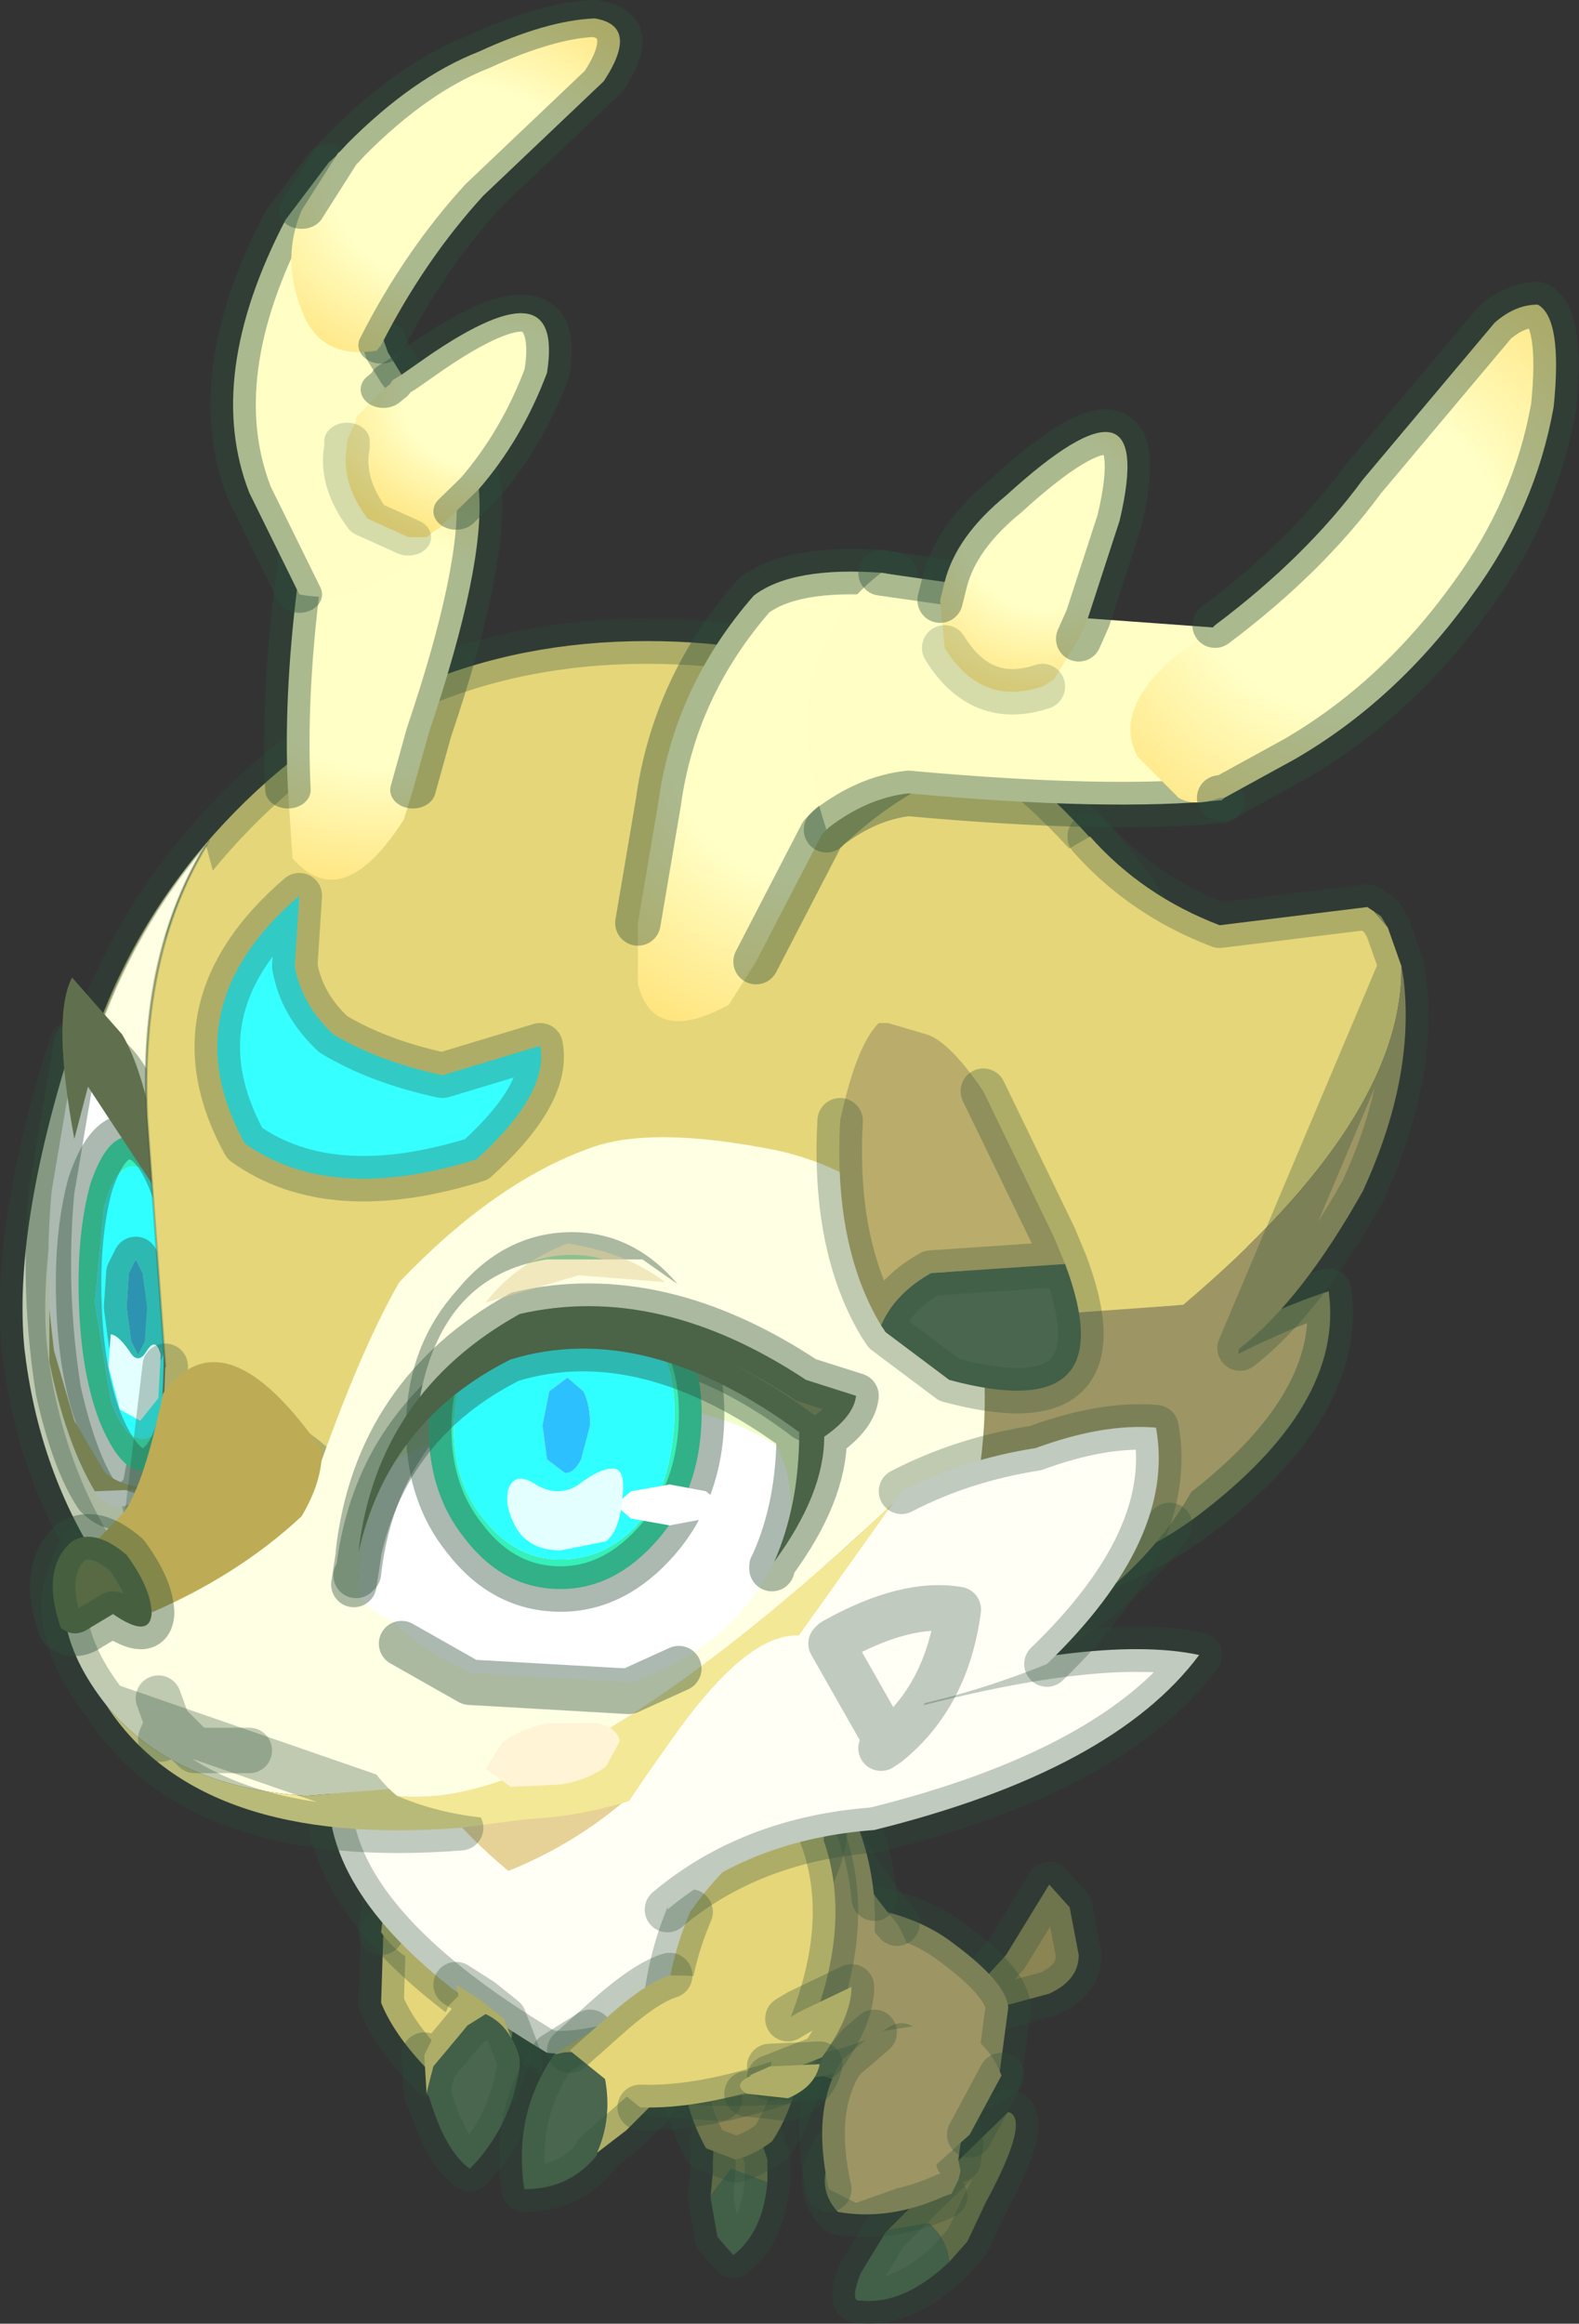 <svg viewBox="0 0 86.859 127.77" xmlns="http://www.w3.org/2000/svg" xmlns:xlink="http://www.w3.org/1999/xlink"><rect x="0" y="0" width="86.859" height="127.77" fill="#333333" stroke="none"/><use transform="matrix(-2.5 0 0 2.5 86.84 0)" width="34.75" height="51.1" xlink:href="#a"/><defs><g id="a" transform="translate(15.45 48.35)"><use transform="translate(1.9 -3.65)" width="2.25" height="5.45" xlink:href="#b"/><use transform="translate(.9 -6.2)" width="3.9" height="5.85" xlink:href="#c"/><use transform="translate(-3.55 -2.4)" width="4.5" height="5.15" xlink:href="#d"/><use transform="translate(-2.35 -2.45)" width="4" height="3.3" xlink:href="#e"/><use transform="translate(7.45 -6.85)" width="4" height="4.9" xlink:href="#f"/><use transform="translate(5.25 -10.6)" width="6.15" height="6" xlink:href="#g"/><use transform="translate(-4.95 -7.4)" width="3.15" height="3.75" xlink:href="#h"/><use transform="translate(-3.4 -6.95)" width="5.1" height="5.2" xlink:href="#i"/><use transform="translate(-1.05 -8.55)" width="6.15" height="6.5" xlink:href="#j"/><use transform="translate(-3.25 -4.15)" width="4.95" height="4.45" xlink:href="#k"/><use transform="translate(-.45 -11.9)" width="11.2" height="10.2" xlink:href="#l"/><use transform="translate(.65 -11.9)" width="11.85" height="9.2" xlink:href="#m"/><use transform="translate(7.35 -5.2)" width="3.1" height="5.05" xlink:href="#n"/><use transform="translate(.4 -8.6)" width="4.75" height="6.45" xlink:href="#o"/><use transform="translate(4.45 -4.15)" width="3.85" height="4.45" xlink:href="#p"/><use transform="translate(.05 -5.4)" width="7.3" height="3.9" xlink:href="#q"/><use transform="translate(-12.15 -34.75)" width="31.45" height="28.9" xlink:href="#r"/><use transform="translate(-5 -25.9)" width="6.3" height="8.65" xlink:href="#s"/><use transform="matrix(1 0 0 .812 5.15 -48.351)" width="9.5" height="23.85" xlink:href="#t"/><use transform="translate(-15.45 -42.15)" width="21.2" height="16.25" xlink:href="#u"/></g><g id="v"><path d="M.65.9v.05L.5 1.8l-.35.4Q-.5 1.7-.6.6L.2.3l.45.6" fill="#4b664f" fill-rule="evenodd" transform="translate(1.1 2.7)"/><path d="M-.6.6V.1l.25-.75Q.1-2.35.5-2.2L.6.15v.2L.65.9.2.3l-.8.3" fill="#70764c" fill-rule="evenodd" transform="translate(1.1 2.7)"/><path d="M.65.9v.05L.5 1.8l-.35.4Q-.5 1.7-.6.6V.1l.25-.75Q.1-2.35.5-2.2L.6.15v.2z" fill="none" stroke="#2d503c" stroke-linecap="round" stroke-linejoin="round" stroke-opacity=".298" transform="translate(1.1 2.7)"/></g><g id="w"><path d="M1.15-1.75Q1.85.5.9 2.2l-.65.25q-.4-.1-.8-.4-.75-1.1-.9-3.55 1.25-1.65 2.6-.25" fill="#8a8552" fill-rule="evenodd" transform="translate(1.95 2.9)"/><path d="M1.15-1.75Q1.85.5.9 2.2l-.65.25q-.4-.1-.8-.4-.75-1.1-.9-3.55 1.25-1.65 2.6-.25z" fill="none" stroke="#2d503c" stroke-linecap="round" stroke-linejoin="round" stroke-opacity=".298" transform="translate(1.95 2.9)"/></g><g id="x"><path d="M-.3 1.25-.7.8l-.4-.85q-1-1.85-.5-2L.4-.1l.65.65L.15.4q-.4.35-.45.85" fill="#70764c" fill-rule="evenodd" transform="translate(2.25 2.55)"/><path d="M-.3 1.25Q-.25.75.15.4l.9.15.05.05.55.9q.25.65 0 .6-.95.1-1.95-.85" fill="#4b664f" fill-rule="evenodd" transform="translate(2.25 2.55)"/><path d="M1.05.55.4-.1l-2-1.95q-.5.15.5 2l.4.85.4.45m1.35-.7L1.1.6l.55.9q.25.65 0 .6-.95.1-1.95-.85" fill="none" stroke="#2d503c" stroke-linecap="round" stroke-linejoin="round" stroke-opacity=".298" transform="translate(2.25 2.55)"/></g><g id="y"><path d="M-1.15.75-1.3.7l-.15-.3-.05-.2.05-.25-.05-.35.1-.75q1.55-.1 2.65.85.5.8-.05 1.4-1.15.2-2.35-.35" fill="#9d9664" fill-rule="evenodd" transform="translate(2 1.65)"/><path d="M-1.45-.05-1.5-.4l.1-.75q1.55-.1 2.65.85.5.8-.05 1.4-1.15.2-2.35-.35" fill="none" stroke="#2d503c" stroke-linecap="round" stroke-linejoin="round" stroke-opacity=".298" transform="translate(2 1.65)"/></g><g id="z"><path d="M1.4-1.45 1.45.1Q1.15.85.3 1.7l-1.4.25q-.7-1.65-.15-3.5l2.65.1" fill="#e5d67a" fill-rule="evenodd" transform="translate(2 2.45)"/><path d="M1.4-1.45 1.45.1Q1.15.85.3 1.7l-1.4.25q-.7-1.65-.15-3.5z" fill="none" stroke="#2d503c" stroke-linecap="round" stroke-linejoin="round" stroke-opacity=".298" transform="translate(2 2.45)"/></g><g id="A"><path d="M-.15 2.45Q-2.25.9-2.55-.95q1.9-2.5 3.95-1.15.95 1.45 1.2 3.8-.85 1.2-2.75.75" fill="#e5d67a" fill-rule="evenodd" transform="translate(3.05 3.05)"/><path d="M-.15 2.45Q-2.25.9-2.55-.95q1.9-2.5 3.95-1.15.95 1.45 1.2 3.8" fill="none" stroke="#2d503c" stroke-linecap="round" stroke-linejoin="round" stroke-opacity=".298" transform="translate(3.05 3.05)"/></g><g id="B"><path d="M1 .75q.2.35-.15.65l-1.3-.35Q-1.1.75-1.1.2l.2-1.05.45-.5L.5.2l.5.55" fill="#8a8552" fill-rule="evenodd" transform="translate(1.6 1.85)"/><path d="M1 .75q.2.35-.15.65l-1.3-.35Q-1.1.75-1.1.2l.2-1.05.45-.5L.5.2z" fill="none" stroke="#2d503c" stroke-linecap="round" stroke-linejoin="round" stroke-opacity=".298" transform="translate(1.6 1.85)"/></g><g id="C"><path d="M1.35-2.1q1.4 2.05.55 3.75-2.7.95-3.9 0l-.2-1.5q.05-.55 1.2-1.4.9-.7 2.35-.85" fill="#9d9664" fill-rule="evenodd" transform="translate(2.7 2.6)"/><path d="M1.9 1.65q-2.7.95-3.9 0l-.2-1.5q.05-.55 1.2-1.4.9-.7 2.35-.85" fill="none" stroke="#2d503c" stroke-linecap="round" stroke-linejoin="round" stroke-opacity=".298" transform="translate(2.7 2.6)"/></g><g id="D"><path d="M-2.4 1.95q-.75-1.2.1-2.7.7-.8 1.3-1.9 1.65-.4 2.4.65Q2.75-.5 2.75 1.55q-.15.85-.7 1.2-3.05.15-4.45-.8" fill="#9d9664" fill-rule="evenodd" transform="translate(2.9 3.25)"/><path d="M-2.3-.75q.7-.8 1.3-1.9 1.65-.4 2.4.65Q2.75-.5 2.75 1.55q-.15.85-.7 1.2-3.05.15-4.45-.8" fill="none" stroke="#2d503c" stroke-linecap="round" stroke-linejoin="round" stroke-opacity=".298" transform="translate(2.9 3.25)"/></g><g id="E"><path d="m.8-1.75.7.6q.7 1.05.3 2.85l-.6.3-.85-.3-.65-.3-1-.9L-2-.8q.3-.8 1.2-1.2l1.6.25" fill="#9d9664" fill-rule="evenodd" transform="translate(2.5 2.25)"/><path d="m.8-1.75.7.6q.7 1.05.3 2.85M-1.3.5-2-.8" fill="none" stroke="#2d503c" stroke-linecap="round" stroke-linejoin="round" stroke-opacity=".298" transform="translate(2.5 2.25)"/></g><g id="F"><path d="M-5.1.2q.2-2.2 1.75-3.5t3.6-1.3q2.1 0 3.5 1.1Q5.2-2.35 5.1-.95 5.05.4 3.5 2.2 1.95 4.05-.25 4.5l-1.45.1q-1.25-.1-2.15-.9Q-5.25 2.45-5.1.25V.2" fill="#9d9664" fill-rule="evenodd" transform="translate(5.6 5.1)"/><path d="M-5.1.2q.2-2.2 1.75-3.5t3.6-1.3q2.1 0 3.5 1.1Q5.2-2.35 5.1-.95 5.05.4 3.5 2.2 1.95 4.05-.25 4.5l-1.45.1" fill="none" stroke="#2d503c" stroke-linecap="round" stroke-linejoin="round" stroke-opacity=".298" transform="translate(5.6 5.1)"/></g><g id="G"><path d="M-1.5 3.7q-1.2-.45-1.9-1.1Q-6-.25-5.25-1.6-1.6-5.9 2.8-2.8q3.25 0 2.55 2.25Q4.65 1.75.7 4.1q-.85.1-2.2-.4" fill="#fffff6" fill-rule="evenodd" transform="translate(5.9 4.6)"/><path d="M-1.5 3.7q-1.2-.45-1.9-1.1Q-6-.25-5.25-1.6-1.6-5.9 2.8-2.8q3.25 0 2.55 2.25Q4.65 1.75.7 4.1q-.85.1-2.2-.4z" fill="none" stroke="#2d503c" stroke-linecap="round" stroke-linejoin="round" stroke-opacity=".298" transform="translate(5.9 4.6)"/></g><g id="H"><path d="M-.3-1.35q-.55.25-.75 1l.35-.9.5-.4L.35-2l-.05.25.2.2.55 1.1L1 .4.85-.2.1-1.1l-.4-.25" fill="#e5d67a" fill-rule="evenodd" transform="translate(1.55 2.5)"/><path d="M-1.05-.35q.2-.75.75-1l.4.25.75.9.15.6-.05.05q-.35 1.2-.9 1.6-.9-.9-1.1-2.25v-.15" fill="#4b664f" fill-rule="evenodd" transform="translate(1.55 2.5)"/><path d="m-.3-1.35.4.25.75.9.15.6.05-.85M.35-2l-.55.35-.5.4-.35.9v.15q.2 1.35 1.1 2.25.55-.4.9-1.6L1 .4" fill="none" stroke="#2d503c" stroke-linecap="round" stroke-linejoin="round" stroke-opacity=".298" transform="translate(1.55 2.5)"/></g><g id="I"><path d="M1.35-.9Q1.8.15 1.9 1.3.5 2.95-.8 2.75-2.45-.4-1.5-2.7q1.4-.25 2.85 1.8" fill="#e5d67a" fill-rule="evenodd" transform="translate(2.35 3.2)"/><path d="M1.35-.9Q1.8.15 1.9 1.3M-.8 2.75Q-2.45-.4-1.5-2.7" fill="none" stroke="#2d503c" stroke-linecap="round" stroke-linejoin="round" stroke-opacity=".298" transform="translate(2.35 3.2)"/></g><g id="J"><path d="M-.2.95Q-.6.05-.3-1q.55-.4 1.05-.2.9 1.3.65 2.95-1 0-1.6-.75V.95" fill="#4b664f" fill-rule="evenodd" transform="translate(1.9 2.2)"/><path d="M.75-1.2Q.25-1.4-.3-1-.6.05-.2.95l-.65-.5-.55-.55.25-1.4 1.1-.2.8.5" fill="#e5d67a" fill-rule="evenodd" transform="translate(1.9 2.2)"/><path d="M-.2.95V1q.6.75 1.6.75Q1.65.1.75-1.2l-.8-.5M-1.4-.1l.55.55.65.5z" fill="none" stroke="#2d503c" stroke-linecap="round" stroke-linejoin="round" stroke-opacity=".298" transform="translate(1.9 2.2)"/></g><g id="K"><path d="M.85-1.45q.5.15 1.3.85l.9.8L1.5 1.45Q.15 1.5-1.75.85-1.9-1.5.85-1.45" fill="#e5d67a" fill-rule="evenodd" transform="translate(3.65 1.95)"/><path d="M.85-1.45q.5.15 1.3.85l.9.8M1.5 1.45Q.15 1.5-1.75.85" fill="none" stroke="#2d503c" stroke-linecap="round" stroke-linejoin="round" stroke-opacity=".298" transform="translate(3.65 1.95)"/><path d="m-1.75-.5.35.85.05.45L-2.5.35q-.65-.9-.65-1.55L-2-.65l.25.15" fill="#e5d67a" fill-rule="evenodd" transform="translate(3.65 1.95)"/><path d="M-1.35.8-2.5.35q-.65-.9-.65-1.55L-2-.65l.25.15" fill="none" stroke="#2d503c" stroke-linecap="round" stroke-linejoin="round" stroke-opacity=".298" transform="translate(3.65 1.95)"/><path d="m-1.35.55.45.2h-.05q.45.2.1.4l-.9.1q-.6-.25-.7-.75l1.1.05" fill="#e5d67a" fill-rule="evenodd" transform="translate(3.65 1.95)"/><path d="M-1.35.55-2.45.5q.1.5.7.75l.9-.1" fill="none" stroke="#2d503c" stroke-linecap="round" stroke-linejoin="round" stroke-opacity=".298" transform="translate(3.65 1.95)"/></g><g id="L"><path d="M-5.95 2.3q2.9 4-.7 4.8-2.55-.75-3.95-1.8-3.25-2.45-2.9-4.95 1.1.35 2.65 1.15l4.9.8" fill="#9d9664" fill-rule="evenodd" transform="translate(15.7 14.45)"/><path d="M-6.65 7.1q-2.55-.75-3.95-1.8-3.25-2.45-2.9-4.95 1.1.35 2.65 1.15l4.9.8" fill="none" stroke="#2d503c" stroke-linecap="round" stroke-linejoin="round" stroke-opacity=".396" transform="translate(15.7 14.45)"/><path d="M-10 5.5q-1.5-2.05-1.65-5.15l-.05-.85v-.15q1.6 1.65 3.8 2.3Q-1.9 6.3 13.55 5q-.85 1.95-2.5 2.8Q9.15 8.95 7 9.55l-5.45.6H.5q-4.8-.3-8.3-2.6Q-9.1 6.7-10 5.5" fill="#9d9664" fill-rule="evenodd" transform="translate(15.7 14.45)"/><path d="M-11.7-.65q0-3.55 1.65-6.45.85-1.55 2.15-2.9 3.8-3.95 9.4-3.95 5.55 0 9.3 4T14.45.1q-.05 2.95-.9 4.9Q-1.9 6.3-7.9 1.65q-2.2-.65-3.8-2.3" fill="#e5d67a" fill-rule="evenodd" transform="translate(15.7 14.45)"/><path d="M-10.05-7.1Q-9.2-8.65-7.9-10q3.8-3.95 9.4-3.95 5.55 0 9.3 4T14.45.1q-.05 2.95-.9 4.9t-2.5 2.8Q9.15 8.95 7 9.55l-5.45.6H.5q-4.8-.3-8.3-2.6Q-9.1 6.7-10 5.5" fill="none" stroke="#2d503c" stroke-linecap="round" stroke-linejoin="round" stroke-opacity=".298" transform="translate(15.7 14.45)"/><path d="m-15.1-6.8.3-.85-.3.85.3-.85.3-.35.15-.1 3.25.4q1.7-.65 2.85-1.95 7.1 3.95 3.5 10.7l-5.55-.4q-4.85-4.1-4.8-7.45" fill="#e5d67a" fill-rule="evenodd" transform="translate(15.7 14.45)"/><path d="m-14.8-7.65.15-.25.15-.1-.3.35m10.05 8.7L-6.1 3.2q-3.95.05-5.45-1.6-1.35-1.05-2.7-3.45-1.15-2.5-.9-4.65l.05-.3q-.05 3.35 4.8 7.45l5.55.4" fill="#9d9664" fill-rule="evenodd" transform="translate(15.7 14.45)"/><path d="m-15.1-6.8.3-.85.15-.25.3-.2 3.25.4q1.7-.65 2.85-1.95m-3.3 11.25q-1.35-1.05-2.7-3.45-1.15-2.5-.9-4.65l.05-.3z" fill="none" stroke="#2d503c" stroke-linecap="round" stroke-linejoin="round" stroke-opacity=".298" transform="translate(15.7 14.45)"/><path d="M1.05 10.65Q-1 9.35-3.7 9.25q-1.6-1.7 1.6-3.65 1.7-.8 3.65-1.05Q7.75 4.45 7.2 9q-.25 2.1-2.65 4.1-2-.8-3.5-2.45" fill="#e6d297" fill-rule="evenodd" transform="translate(15.7 14.45)"/><path d="M1.05 10.65Q-1 9.35-3.7 9.25q-1.6-1.7 1.6-3.65 1.7-.8 3.65-1.05Q7.75 4.45 7.2 9" fill="none" stroke="#2d503c" stroke-linecap="round" stroke-linejoin="round" stroke-opacity=".396" transform="translate(15.7 14.45)"/><path d="M11.15-9.55Q14.5-5.65 14.4.1q-.1 4.2-1.75 6.3-.5-2.3-.55-4.4l.4-5.5q.2-3.6-1.35-6.05" fill="#ffffe4" fill-rule="evenodd" transform="translate(15.7 14.45)"/><path d="M26.85 4.9q3.35 3.9 3.25 9.65-.1 4.2-1.75 6.3-.5-2.3-.55-4.4l.4-5.5q.2-3.6-1.35-6.05z" fill="none" stroke="#2d503c" stroke-linecap="round" stroke-linejoin="round" stroke-opacity=".298" stroke-width=".05"/><path d="m2.95 9.35.05-.3q.75-2.7 5.6-4.65 2.1-2 3.75-.55l.35.95L13.95 6q.5 1 .35 1.6-.15.9-.9 1.85-1.45 1.8-4.4 2L3.6 11q-.7-.9-.65-1.65" fill="#ffffe4" fill-rule="evenodd" transform="translate(15.7 14.45)"/><path d="M2.95 9.35q-.05.75.65 1.65l5.4.45q2.95-.2 4.4-2-2.05 3.15-7.8 2.7l-2.3-.3-.4-1.35.05-1.15" fill="#f3e896" fill-rule="evenodd" transform="translate(15.7 14.45)"/><path d="M13.4 9.45q.75-.95.9-1.85.15-.6-.35-1.6L12.7 4.8l-.35-.95Q10.7 2.4 8.6 4.4m-3 7.75q5.75.45 7.8-2.7z" fill="none" stroke="#2d503c" stroke-linecap="round" stroke-linejoin="round" stroke-opacity=".298" transform="translate(15.7 14.45)"/><path d="M7 11.45q-2.5 1.05-5.6-.05l-.3-.1-2.55-1.25Q-3.75 9-5.25 6.6l-.1-.25Q-2 8.9-4.2 4.75q7.5 7.1 11.2 6.7" fill="#f3e896" fill-rule="evenodd" transform="translate(15.7 14.45)"/><path d="M-5.35 6.35Q-6.3 3.2-5.7.65q1.6-2.8 4.35-3.4 2.75-.55 4.1-.05 2.1.75 4.2 2.95Q7.9 1.8 9 5.05q-.3 5-2 6.4-3.7.4-11.2-6.7Q-2 8.9-5.35 6.35" fill="#ffffe4" fill-rule="evenodd" transform="translate(15.7 14.45)"/><path d="m12.25 9.3-.2.55.15.35m-1.95.25h1.2l.6-.6" fill="none" stroke="#2d503c" stroke-linecap="round" stroke-linejoin="round" stroke-opacity=".298" transform="translate(15.7 14.45)"/><path d="M7.85 6.7v-.15l.05.05-.05.1M7.1 4.1q-1.45-.9-5.4-1.3-1.95.2-3.05.95-.45.9-.25 1.8l-.4-2.4Q1.15.75 4.4 1.5q1.8 1 2.7 2.6" fill="#f1ffcc" fill-rule="evenodd" transform="translate(15.7 14.45)"/><path d="M7.85 6.55v.15q.15.5-.75.9-.7.7-1.75 1.15l-3.5.2Q-.35 8.2-1.3 6.3l-.3-.75q-.2-.9.25-1.8Q-.25 3 1.7 2.8q3.95.4 5.4 1.3.6 1.1.75 2.45" fill="#fff" fill-rule="evenodd" transform="translate(15.7 14.45)"/><path d="m7.9 6.6-.05-.05Q7.7 5.2 7.1 4.1q-.9-1.6-2.7-2.6Q1.15.75-2 3.15" fill="none" stroke="#2d503c" stroke-linecap="round" stroke-linejoin="round" stroke-opacity=".396" transform="translate(15.7 14.45)"/><path d="M-3.25 9.3q1.35-3.15 4.2.9 2.85 4 1.05 2.45-1.15.1-.95 1.3Q-.8 12.4-3.5 12.2q-5.25-1.3-7.15-3.85 2.35-.5 7.4.95" fill="#fffff6" fill-rule="evenodd" transform="translate(15.7 14.45)"/><path d="M1.05 13.95Q-.8 12.4-3.5 12.2q-5.25-1.3-7.15-3.85 2.35-.5 7.4.95" fill="none" stroke="#2d503c" stroke-linecap="round" stroke-linejoin="round" stroke-opacity=".298" transform="translate(15.7 14.45)"/><path d="M-7.3 8.55q-2.85-2.75-2.4-5.2 1.15-.1 2.65.45 1.6.25 2.95.95l2.35 3.3q.5 1.35 0 1.75-2.7-.1-5.55-1.25" fill="#fffff6" fill-rule="evenodd" transform="translate(15.7 14.45)"/><path d="M-7.3 8.55q-2.85-2.75-2.4-5.2 1.15-.1 2.65.45 1.6.25 2.95.95" fill="none" stroke="#2d503c" stroke-linecap="round" stroke-linejoin="round" stroke-opacity=".298" transform="translate(15.7 14.45)"/><path d="M-2.55 8.1q.6 1.15.35 2.25l-1.6-.05q-1.3-1.05-1.55-2.95 1.15-.2 2.75.7l.05.05" fill="#fffff6" fill-rule="evenodd" transform="translate(15.7 14.45)"/><path d="m-3.8 10.3.15.1m1.1-2.3-.05-.05q-1.6-.9-2.75-.7.25 1.9 1.55 2.95z" fill="none" stroke="#2d503c" stroke-linecap="round" stroke-linejoin="round" stroke-opacity=".298" transform="translate(15.7 14.45)"/><path d="M14-1.7q.45.2.15-3.4 1.3 4.1 1.05 6.7-.3 2.6-1.6 4.65l-.75-.3.6-2.6q.7-1.95.55-5.05" fill="#ffffe4" fill-rule="evenodd" transform="translate(15.7 14.45)"/><path d="M14-1.7q.45.2.15-3.4 1.3 4.1 1.05 6.7-.3 2.6-1.6 4.65l.4.15-.6.2.2-.35-.75-.3" fill="none" stroke="#2d503c" stroke-linecap="round" stroke-linejoin="round" stroke-opacity=".298" transform="translate(15.7 14.45)"/><path d="M12.25-2.1q-.35 3.55.3 6.8.5.7 1.05.15.5-.75.85-2.3.35-2.2.15-4.4l-.55-3.25q-1.3.1-1.8 3" fill="#fff" fill-rule="evenodd" transform="translate(15.7 14.45)"/><path d="M12.25-2.1q-.35 3.55.3 6.8.5.7 1.05.15.5-.75.85-2.3.35-2.2.15-4.4l-.55-3.25q-1.3.1-1.8 3z" fill="none" stroke="#2d503c" stroke-linecap="round" stroke-linejoin="round" stroke-opacity=".396" transform="translate(15.7 14.45)"/><path d="M12.1-1.5q-.35.85-.35 2.1-.05 1.25.2 2.15.25.85.65.85t.7-.85L13.65.6l-.2-2.1q-.25-.9-.65-.9t-.7.9m-.15-.5q.4-1.05.95-1.05.5 0 .85 1.05.3 1.1.25 2.6-.05 1.55-.45 2.6-.45 1.1-.95 1.1-.55 0-.85-1.1-.35-1.05-.3-2.6.05-1.5.5-2.6" fill="#36f0b9" fill-rule="evenodd" transform="translate(15.7 14.45)"/><path d="m12.6-.05.15-.3.15.3.05.75-.1.75-.15.3-.15-.3L12.5.7l.1-.75" fill="#2dc0ff" fill-rule="evenodd" transform="translate(15.7 14.45)"/><path d="M12.1-1.5q.3-.9.7-.9t.65.9l.2 2.1-.35 2.15q-.3.85-.7.85t-.65-.85q-.25-.9-.2-2.15 0-1.25.35-2.1m.5 1.45-.1.75.05.75.15.3.15-.3.1-.75-.05-.75-.15-.3-.15.3" fill="#2fffff" fill-rule="evenodd" transform="translate(15.7 14.45)"/><path d="m12.6-.05-.1.75.05.75.15.3.15-.3.1-.75-.05-.75-.15-.3-.15.3M11.95-2q-.45 1.1-.5 2.6-.05 1.55.3 2.6.3 1.1.85 1.1.5 0 .95-1.1.4-1.05.45-2.6.05-1.5-.25-2.6-.35-1.05-.85-1.05-.55 0-.95 1.05" fill="none" stroke="#2d503c" stroke-linecap="round" stroke-linejoin="round" stroke-opacity=".396" transform="translate(15.7 14.45)"/><path d="M12.2 1.75q.1-.4.3-.1.2.35.4 0 .25-.35.4-.35l.05.7-.25.95-.45.25-.4-.5-.05-.95" fill="#e4ffff" fill-rule="evenodd" transform="translate(15.7 14.45)"/><path d="M12.45 4.7q.75-.1 1-.4l.65-1.1.45-1.55.1-.9V1.9q-.35 1.75-1 2.85l-1.2-.05" fill="#778152" fill-rule="evenodd" transform="translate(15.7 14.45)"/><path d="M5.5 5.8q-.85 1.1-2.1 1.1-1.2 0-2.15-1.1Q.35 4.75.3 3.2.25 1.7 1.1.65q.85-1.1 2.05-1.1Q4.4-.45 5.3.65q.95 1.05 1 2.55.05 1.55-.8 2.6m-.4-.45q.7-.85.65-2.15-.05-1.25-.8-2.15Q4.2.2 3.2.2q-1.05 0-1.75.85l-.1.2Q.85 2.1.9 3.2q.05 1.05.45 1.85l.25.3q.75.9 1.8.9 1 0 1.7-.9" fill="#36f0b9" fill-rule="evenodd" transform="translate(15.7 14.45)"/><path d="M5.1 5.35q-.7.9-1.7.9-1.05 0-1.8-.9l-.25-.3Q.95 4.25.9 3.2q-.05-1.1.45-1.95l.1-.2Q2.15.2 3.2.2q1 0 1.75.85.75.9.8 2.15.05 1.3-.65 2.15m-1.85-3.1-.35.3q-.15.3-.15.75l.2.75q.15.3.35.3l.4-.3.1-.75-.15-.75-.4-.3" fill="#2fffff" fill-rule="evenodd" transform="translate(15.7 14.45)"/><path d="m3.25 2.25.4.3.15.75-.1.75-.4.3q-.2 0-.35-.3l-.2-.75q0-.45.15-.75l.35-.3" fill="#2dc0ff" fill-rule="evenodd" transform="translate(15.7 14.45)"/><path d="M5.5 5.8q-.85 1.1-2.1 1.1-1.2 0-2.15-1.1Q.35 4.75.3 3.2.25 1.7 1.1.65q.85-1.1 2.05-1.1Q4.4-.45 5.3.65q.95 1.05 1 2.55.05 1.55-.8 2.6z" fill="none" stroke="#2d503c" stroke-linecap="round" stroke-linejoin="round" stroke-opacity=".396" transform="translate(15.7 14.45)"/><path d="m4.7 10.3.35.55-.55.4-1.1-.05q-.6-.1-1-.4l-.3-.55q.05-.3.5-.4h1.1q.65.15 1 .45" fill="#fff4d6" fill-rule="evenodd" transform="translate(15.7 14.45)"/><path d="M3.7-.35Q6 0 6.5 2.7L3.65 1.1l-4.9.55 2.85-2h2.1" fill="#ffffe4" fill-rule="evenodd" transform="translate(15.7 14.45)"/><path d="M-1.3 6.3q-1.1-1.5-1.1-2.75-.65-.45-.7-.9L-2 2.3Q1.25.15 4.3.85 7.45 2.6 7.85 6.1 7.2 3.2 4.5 1.85q-2.95-.9-6.35 1.6 0 1.6.55 2.85" fill="#60704e" fill-rule="evenodd" transform="translate(15.7 14.45)"/><path d="M7.85 6.1v.05l.1.65M6.9 8.1l-1.5.85-3.5.2-1.1-.5m-2.05-2.2V6.4l-.05-.1q-1.1-1.5-1.1-2.75-.65-.45-.7-.9L-2 2.3Q1.25.15 4.3.85 7.45 2.6 7.85 6.1 7.2 3.2 4.5 1.85q-2.95-.9-6.35 1.6 0 1.6.55 2.85" fill="none" stroke="#2d503c" stroke-linecap="round" stroke-linejoin="round" stroke-opacity=".396" transform="translate(15.7 14.45)"/><path d="M3.25-.7Q4.4-.25 5.05.6L3 0 1.1.15Q1.95-.5 3.25-.7" fill="#e6d297" fill-opacity=".502" fill-rule="evenodd" transform="translate(15.7 14.45)"/><path d="m13.05-5.3 1.1-1.25q.45.85-.05 3.55l-.3-1.15-1.45 2.2Q12 .7 12.2 3.25h-.05q-.25-2.9.15-6.15.3-1.65.75-2.4" fill="#60704e" fill-rule="evenodd" transform="translate(15.7 14.45)"/><path d="m1.85 4.75.35.3-.35.3L1 5.5l-.8-.15-.35-.3.35-.3.8-.15.85.15" fill="#fff" fill-rule="evenodd" transform="translate(15.7 14.45)"/><path d="M4.55 4.7q.1.4-.2.9-.3.45-.95.45l-1-.2q-.3-.25-.35-.9-.1-.7.2-.7T3 4.6q.45.3.95 0 .45-.3.6.1" fill="#e4ffff" fill-rule="evenodd" transform="translate(15.7 14.45)"/><path d="M11.2-9.45q1.45 2.4 1.3 5.95L12.1 2q.05 2 .5 4.2L8.55.5l2.65-9.95" fill="#e5d67a" fill-rule="evenodd" transform="translate(15.7 14.45)"/><path d="m27.8 16.45.4-5.5Q28.35 7.4 26.9 5" fill="none" stroke="#2d503c" stroke-linecap="round" stroke-linejoin="round" stroke-opacity=".298" stroke-width=".05"/><path d="M12.6 6.2Q12.15 4 12.1 2z" fill="none" stroke="#2d503c" stroke-linecap="round" stroke-linejoin="round" stroke-opacity=".298" transform="translate(15.7 14.45)"/><path d="M14.15 6.4q.5.95-1.55 1.1-2.05-.85-3.5-2.2-.45-.75-.45-1.45 2.15-3.1 3.5-1.25.4 1.95.85 2.6l1.15 1.2" fill="#bdac55" fill-rule="evenodd" transform="translate(15.7 14.45)"/><path d="M14.15 5.85q.7.6.25 1.9-.3.25-.65 0l-.5-.3q-.8.55-.85 0 0-.55.55-1.3.7-.6 1.2-.3" fill="#576a43" fill-rule="evenodd" transform="translate(15.7 14.45)"/><path d="M14.15 5.85q.7.6.25 1.9-.3.25-.65 0l-.5-.3q-.8.55-.85 0 0-.55.55-1.3.7-.6 1.2-.3z" fill="none" stroke="#2d503c" stroke-linecap="round" stroke-linejoin="round" stroke-opacity=".396" transform="translate(15.7 14.45)"/><path d="M9.15-8.35Q12-5.9 10.35-2.9q-1.9 1.35-5.1.35-1.6-1.45-1.4-2.5L6-4.4q1.4-.3 2.4-.9.7-.65.85-1.5l-.1-1.55" fill="#35ffff" fill-rule="evenodd" transform="translate(15.7 14.45)"/><path d="M9.15-8.35Q12-5.9 10.35-2.9q-1.9 1.35-5.1.35-1.6-1.45-1.4-2.5L6-4.4q1.4-.3 2.4-.9.7-.65.85-1.5z" fill="none" stroke="#2d503c" stroke-linecap="round" stroke-linejoin="round" stroke-opacity=".298" transform="translate(15.7 14.45)"/></g><g id="M"><path d="m-2.3 1.25.25-.6 1.55-3.2Q.25-3.65.75-3.8l.85-.25h.2q.5.5.85 2.15.15 2.75-.9 4.5-.3-.7-1.1-1.15l-2.95-.2" fill="#baad6b" fill-rule="evenodd" transform="translate(3.15 4.1)"/><path d="m1.75 2.6-.1.15L.25 3.8q-3.9 1.05-2.55-2.55l2.95.2q.8.45 1.1 1.15" fill="#4b664f" fill-rule="evenodd" transform="translate(3.15 4.1)"/><path d="m-2.3 1.25.25-.6 1.55-3.2m3.15.65q.15 2.75-.9 4.5l-.1.15L.25 3.8q-3.9 1.05-2.55-2.55l2.95.2q.8.45 1.1 1.15" fill="none" stroke="#2d503c" stroke-linecap="round" stroke-linejoin="round" stroke-opacity=".298" transform="translate(3.15 4.1)"/></g><g id="N"><path d="m.3 9.2-.35-1.55q-1.25-4.55-1.1-6.6.1-.85.4-1.25h.05l2.45.1Q2.7.75 2.8 3.35l.05.4q.3 3 .2 5.45l-.1 1.85Q1.85 12.6.5 10l-.2-.8" fill="url(#O)" fill-rule="evenodd" transform="translate(4.75 12.2)"/><path d="m.3 9.2-.35-1.55q-1.25-4.55-1.1-6.6.1-.85.4-1.25h.05l2.45.1Q2.7.75 2.8 3.35l.05.4q.3 3 .2 5.45" fill="none" stroke="#2d503c" stroke-linecap="round" stroke-linejoin="round" stroke-opacity=".396" transform="translate(4.75 12.2)"/><path d="m2.15-7.8.95 1.55q1.8 4.25.8 7.4L2.8 3.9Q1.4 4.25.05 2.75L-.35 2-.8.2v-.25l.1-.15.1-.1L.55-2.05l.3-.6.1-.35.1-.4v-.2L.5-5.85l.05-.65v-.1q.2-1.15.85-1.9l.3.2.45.5" fill="#ffffc5" fill-rule="evenodd" transform="translate(4.75 12.2)"/><path d="m2.15-7.8.95 1.55q1.8 4.25.8 7.4L2.8 3.9M-.8-.05l.1-.15.1-.1L.55-2.05l.3-.6.1-.35" fill="none" stroke="#2d503c" stroke-linecap="round" stroke-linejoin="round" stroke-opacity=".396" transform="translate(4.75 12.2)"/><path d="m-.65 1.65-.5-.6Q-2.1-.3-2.65-2.1q-.4-3.1 2.85-.25l.35.3.2.15.05.1.15.15.6.75v.1l.1.25.1.3v.15q.15.95-.45 1.95l-.9.5H0l-.15-.15-.2-.15V2l-.3-.35" fill="url(#P)" fill-rule="evenodd" transform="translate(4.75 12.2)"/><path d="m-.65 1.65-.5-.6Q-2.1-.3-2.65-2.1q-.4-3.1 2.85-.25l.35.3.2.15.05.1.15.15" fill="none" stroke="#2d503c" stroke-linecap="round" stroke-linejoin="round" stroke-opacity=".396" transform="translate(4.75 12.2)"/><path d="M1.75-.25v.15q.15.95-.45 1.95l-.9.5" fill="none" stroke="#2d503c" stroke-linecap="round" stroke-linejoin="round" stroke-opacity=".2" transform="translate(4.75 12.2)"/><path d="M2.75-6.5q.45 1.3 0 2.7-.4 1.35-1.65 1.1L1-2.85Q.05-5.15-1.25-6.9L-3.9-10q-.8-1.5.2-1.7 1.05.05 2.55.9 1.45.7 2.9 2.5l.15.2.05.05.8 1.55" fill="url(#Q)" fill-rule="evenodd" transform="translate(4.75 12.2)"/><path d="M1-2.85Q.05-5.15-1.25-6.9L-3.9-10q-.8-1.5.2-1.7 1.05.05 2.55.9 1.45.7 2.9 2.5l.15.2.05.05.8 1.55" fill="none" stroke="#2d503c" stroke-linecap="round" stroke-linejoin="round" stroke-opacity=".396" transform="translate(4.75 12.2)"/></g><g id="R"><path d="M4.45-1.95 4.7-2q2-.15 2.85.5 1.75 2 2.1 4.55l.45 2.65v1.35q-.35 1.35-2 .45l-.6-.95-1.45-2.8-.15-.15Q4.5 2.3 3.05 1.85q.15-2 1.4-3.8" fill="url(#S)" fill-rule="evenodd" transform="translate(10.6 8.4)"/><path d="M4.45-1.95 4.7-2q2-.15 2.85.5 1.75 2 2.1 4.55l.45 2.65m-2.6.85-1.45-2.8-.15-.15Q4.5 2.3 3.05 1.85" fill="none" stroke="#2d503c" stroke-linecap="round" stroke-linejoin="round" stroke-opacity=".396" transform="translate(10.6 8.4)"/><path d="m-2.75 3-.05-.05Q-3.7.8-2.6-.8h.05L.2-1l.6-.1 2.55-.7 1.4-.2Q7.2-.1 5.95 3.65L5.9 3.6q-.85-.65-1.75-.75-4.4.4-6.9.15" fill="#ffffc5" fill-rule="evenodd" transform="translate(10.6 8.4)"/><path d="m.8-1.1 2.55-.7 1.4-.2m1.2 5.65L5.9 3.6q-.85-.65-1.75-.75-4.4.4-6.9.15" fill="none" stroke="#2d503c" stroke-linecap="round" stroke-linejoin="round" stroke-opacity=".396" transform="translate(10.6 8.4)"/><path d="m3.45-1.4-.1 1.05Q2.55.95 1.2.5L.95.35.4-.55.2-1l-.7-2.15q-.85-3.6 2.5-.55 1.1.9 1.35 1.9l.1.4" fill="url(#T)" fill-rule="evenodd" transform="translate(10.6 8.4)"/><path d="M.4-.55.2-1l-.7-2.15q-.85-3.6 2.5-.55 1.1.9 1.35 1.9l.1.4" fill="none" stroke="#2d503c" stroke-linecap="round" stroke-linejoin="round" stroke-opacity=".396" transform="translate(10.6 8.4)"/><path d="M3.35-.35Q2.55.95 1.2.5" fill="none" stroke="#2d503c" stroke-linecap="round" stroke-linejoin="round" stroke-opacity=".2" transform="translate(10.6 8.4)"/><path d="M-2.7 2.95h-.1l-1.55-.85Q-6.6.8-8.25-1.5q-1.4-1.9-1.8-4.15-.2-1.95.35-2.25.5 0 .95.4l2.9 3.45q1.25 1.7 3.25 3.2l.05.05.9.7q1.3 1.15.75 2.15l-.9.9q-.35.2-.9 0" fill="url(#U)" fill-rule="evenodd" transform="translate(10.6 8.4)"/><path d="M-2.7 2.95h-.1l-1.55-.85Q-6.6.8-8.25-1.5q-1.4-1.9-1.8-4.15-.2-1.95.35-2.25.5 0 .95.4l2.9 3.45q1.25 1.7 3.25 3.2" fill="none" stroke="#2d503c" stroke-linecap="round" stroke-linejoin="round" stroke-opacity=".396" transform="translate(10.6 8.4)"/></g><use width="2.25" height="5.45" xlink:href="#v" id="b"/><use width="3.9" height="5.85" xlink:href="#w" id="c"/><use width="4.5" height="5.15" xlink:href="#x" id="d"/><use width="4" height="3.3" xlink:href="#y" id="e"/><use width="4" height="4.9" xlink:href="#z" id="f"/><use width="6.15" height="6" xlink:href="#A" id="g"/><use width="3.15" height="3.75" xlink:href="#B" id="h"/><use width="5.1" height="5.2" xlink:href="#C" id="i"/><use width="6.15" height="6.5" xlink:href="#D" id="j"/><use width="4.95" height="4.45" xlink:href="#E" id="k"/><use width="11.2" height="10.2" xlink:href="#F" id="l"/><use width="11.85" height="9.2" xlink:href="#G" id="m"/><use width="3.1" height="5.05" xlink:href="#H" id="n"/><use width="4.75" height="6.45" xlink:href="#I" id="o"/><use width="3.85" height="4.45" xlink:href="#J" id="p"/><use width="7.3" height="3.9" xlink:href="#K" id="q"/><use width="31.45" height="28.9" xlink:href="#L" id="r"/><use width="6.3" height="8.65" xlink:href="#M" id="s"/><use width="9.5" height="23.85" xlink:href="#N" id="t"/><use width="21.2" height="16.25" xlink:href="#R" id="u"/><radialGradient id="O" cx="0" cy="0" r="819.2" gradientTransform="translate(.95 5.5) scale(.008)" gradientUnits="userSpaceOnUse"><stop stop-color="#ffffc6" offset=".471"/><stop stop-color="#ffe47d" offset="1"/></radialGradient><radialGradient id="P" cx="0" cy="0" r="819.2" gradientTransform="matrix(.005 0 0 .005 -1.4 -1.45)" gradientUnits="userSpaceOnUse"><stop stop-color="#ffffc6" offset=".471"/><stop stop-color="#ffe47d" offset="1"/></radialGradient><radialGradient id="Q" cx="0" cy="0" r="819.2" gradientTransform="translate(-.65 -7.2) scale(.007)" gradientUnits="userSpaceOnUse"><stop stop-color="#ffffc6" offset=".471"/><stop stop-color="#ffe47d" offset="1"/></radialGradient><radialGradient id="S" cx="0" cy="0" r="819.2" gradientTransform="translate(6.05 1.4) scale(.009)" gradientUnits="userSpaceOnUse"><stop stop-color="#ffffc6" offset=".471"/><stop stop-color="#ffe47d" offset="1"/></radialGradient><radialGradient id="T" cx="0" cy="0" r="819.2" gradientTransform="translate(1.1 -3.15) scale(.005)" gradientUnits="userSpaceOnUse"><stop stop-color="#ffffc6" offset=".471"/><stop stop-color="#ffe47d" offset="1"/></radialGradient><radialGradient id="U" cx="0" cy="0" r="819.2" gradientTransform="translate(-5.45 -2.45) scale(.009)" gradientUnits="userSpaceOnUse"><stop stop-color="#ffffc6" offset=".471"/><stop stop-color="#ffe47d" offset="1"/></radialGradient></defs></svg>